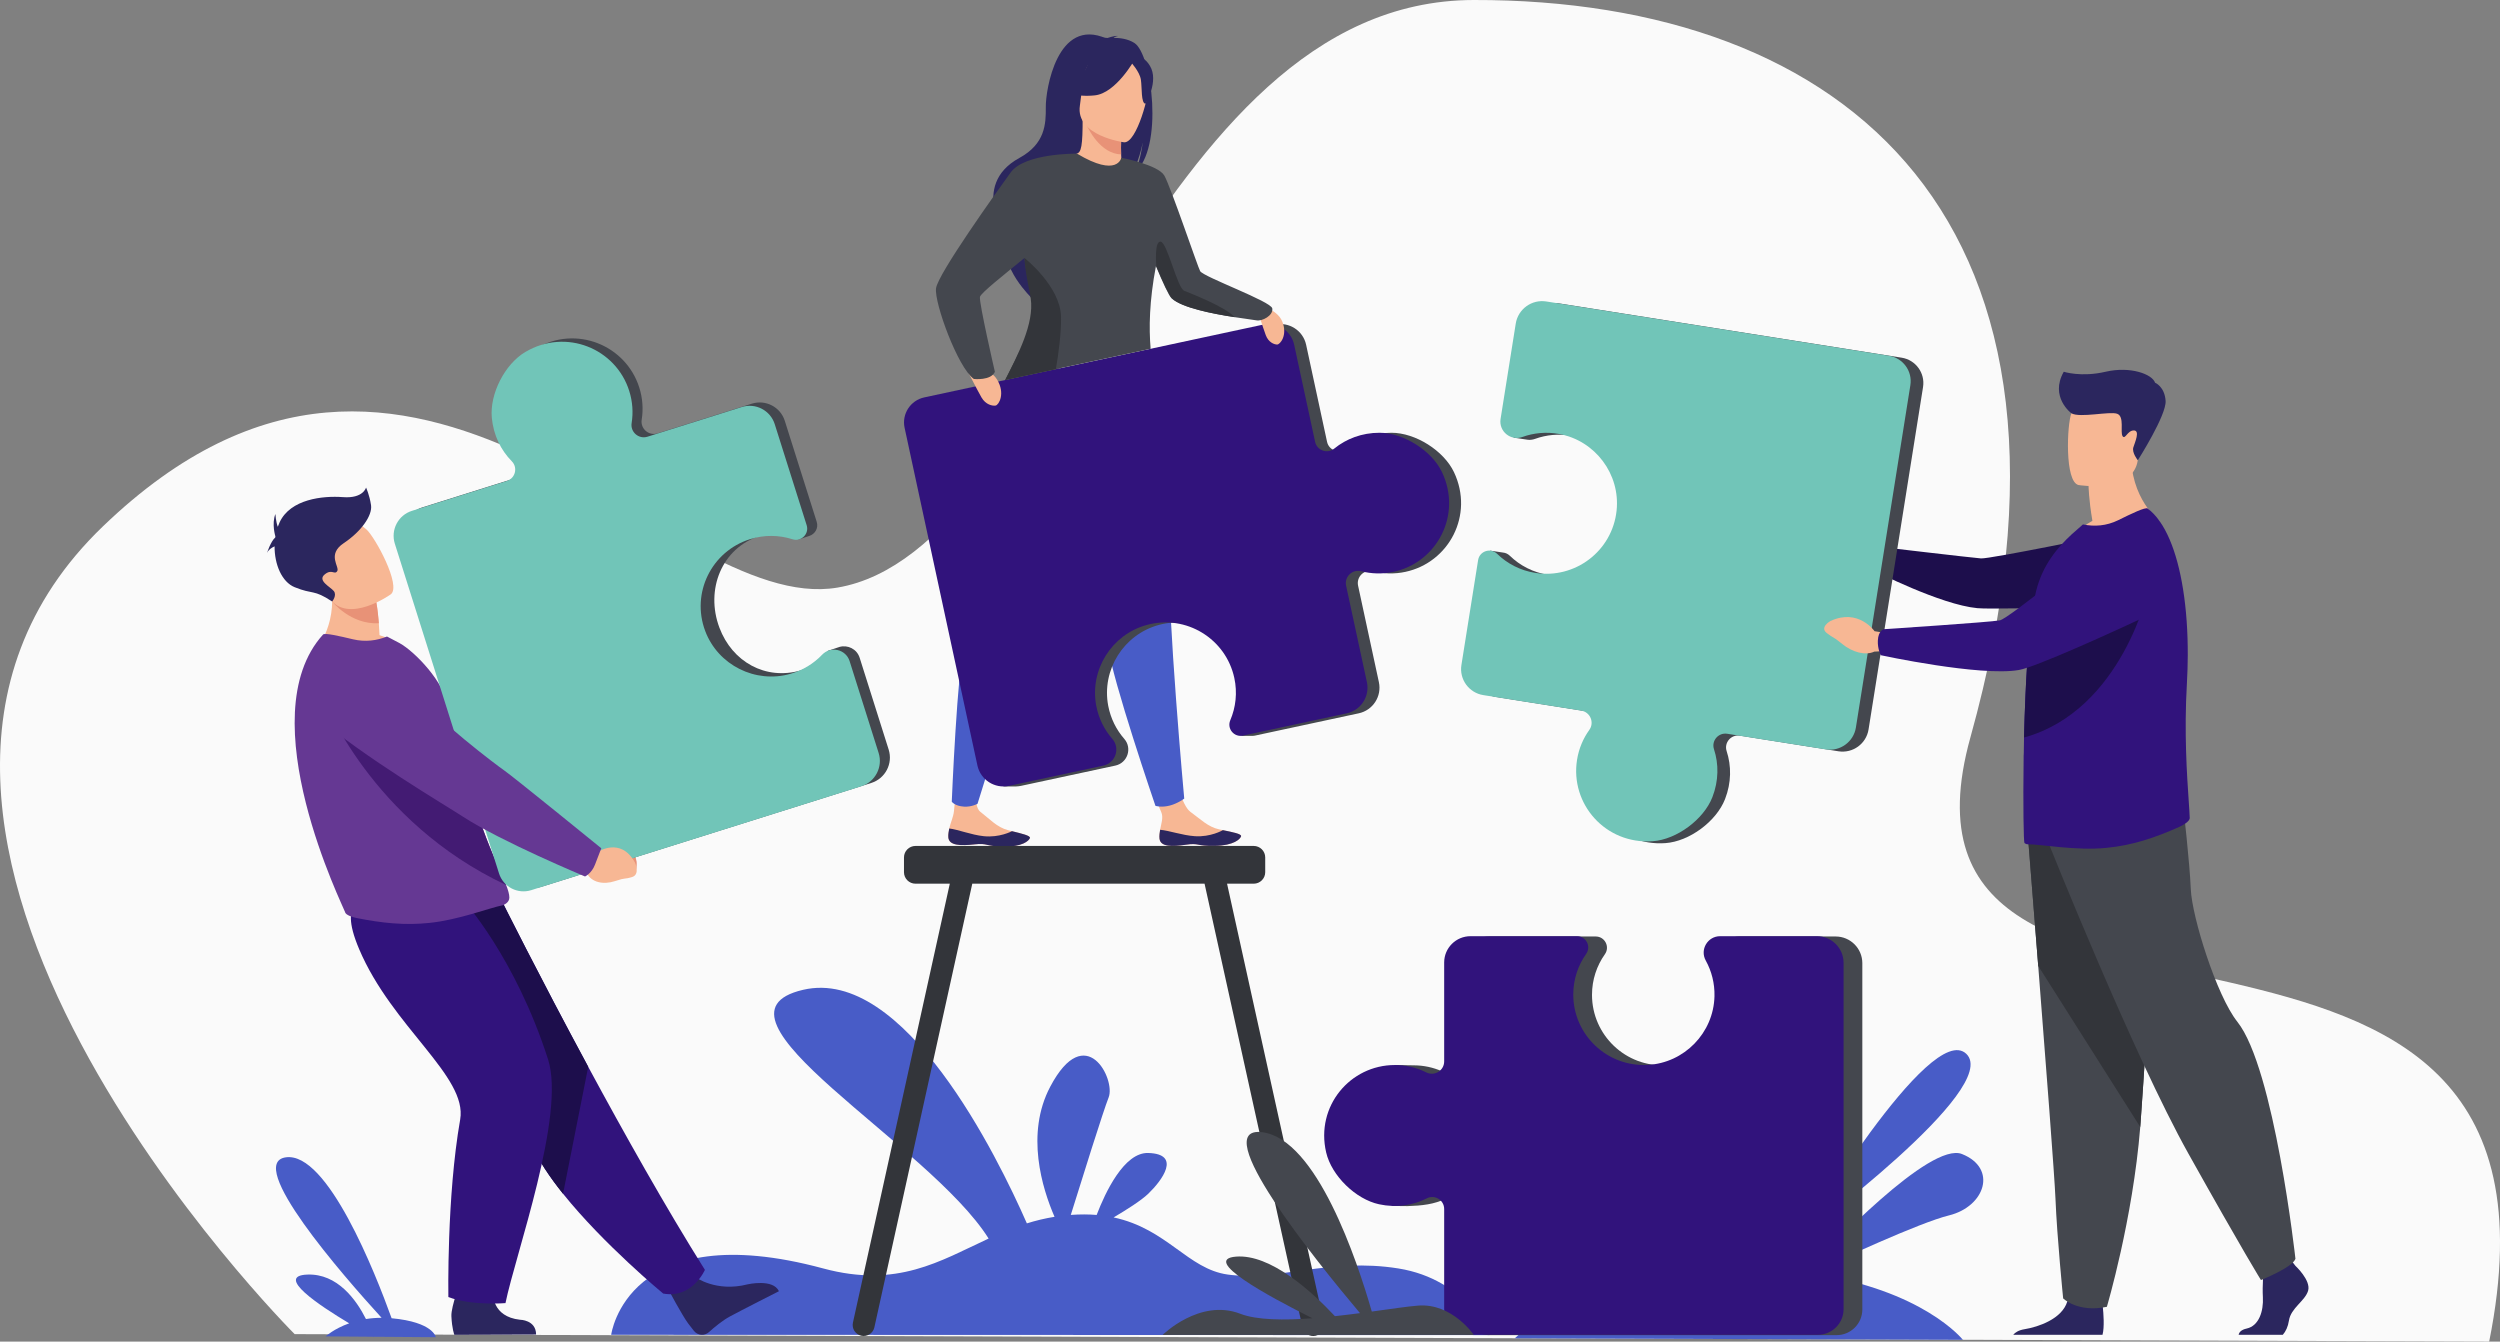<svg width="505" height="271" viewBox="0 0 505 271" fill="none" xmlns="http://www.w3.org/2000/svg">
<rect x="0" y="0" width="505" height="271" fill="#808080" stroke="none"/>
<g clip-path="url(#clip0_6_428)">
<path d="M59.52 269.494C59.52 269.494 -42.7 167.387 20.78 106.336C84.26 45.286 134.432 124.54 169.13 118.701C213.049 111.311 232.043 0.106 297.701 -0C372.406 -0.121 427.238 43.955 398.031 148.921C376.489 226.341 524.562 162.941 502.814 271L59.52 269.494Z" fill="#FAFAFA"/>
<path d="M282.469 256.227C268.574 253.996 258.083 258.854 247.995 257.458C239.95 256.344 235.758 248.22 224.947 245.919C227.518 244.406 230.514 242.513 231.946 241.137C234.728 238.462 238.725 233.113 231.946 232.902C227.07 232.75 223.272 240.858 221.523 245.419C219.922 245.286 218.19 245.275 216.301 245.413C218.533 238.234 222.884 224.342 223.948 221.673C225.397 218.041 219.312 205.933 212.142 219.522C207.114 229.053 210.529 240.068 213.016 245.796C211.051 246.112 209.197 246.569 207.426 247.121C201.5 233.63 182.651 195.163 162.217 199.944C139.941 205.155 187.666 231.013 199.701 250.187C189.868 254.736 181.229 260.261 166.294 256.227C126.604 245.503 123.456 269.632 123.456 269.632L300.822 269.691C300.826 269.691 296.365 258.459 282.469 256.227Z" fill="#485CC7"/>
<path d="M234.219 169.404C234.402 171.108 236.817 171.047 239.546 170.638C242.275 170.23 241.57 170.946 245.408 170.872C249.247 170.798 250.527 169.488 250.694 168.936C250.844 168.446 248.982 168.097 246.989 167.683C246.738 167.632 246.487 167.576 246.235 167.523C243.986 167.031 242.456 165.415 240.501 164.024C238.648 162.708 237.4 156.672 237.4 156.672L231.944 156.639C231.944 156.639 233.658 162.098 234.552 163.996C235.078 165.111 234.517 166.545 234.342 167.622C234.248 168.204 234.153 168.803 234.219 169.404Z" fill="#F7B794"/>
<path d="M239.548 170.637C242.277 170.228 241.572 170.944 245.411 170.87C249.249 170.796 250.53 169.486 250.696 168.934C250.846 168.444 248.984 168.095 246.991 167.681L246.968 167.718C246.968 167.718 244.541 169.123 241.373 168.912C238.79 168.739 236.126 167.753 234.343 167.62C234.248 168.204 234.156 168.803 234.219 169.402C234.402 171.106 236.817 171.045 239.548 170.637Z" fill="#2B265E"/>
<path d="M191.562 169.133C191.681 170.842 194.096 170.872 196.839 170.567C199.582 170.261 198.851 170.95 202.687 171.02C206.526 171.09 207.856 169.831 208.043 169.283C208.211 168.797 206.364 168.381 204.387 167.89C204.138 167.829 203.89 167.765 203.639 167.702C201.411 167.125 199.942 165.454 198.041 163.992C196.239 162.605 197.723 156.856 197.723 156.856L193.582 154.906C193.582 154.906 193.013 160.831 192.704 163.827C192.579 165.054 191.967 166.287 191.749 167.355C191.636 167.938 191.519 168.53 191.562 169.133Z" fill="#F7B794"/>
<path d="M196.839 170.567C199.583 170.261 198.851 170.95 202.688 171.02C206.526 171.09 207.856 169.83 208.043 169.283C208.211 168.797 206.364 168.38 204.387 167.89L204.362 167.927C204.362 167.927 201.884 169.24 198.726 168.91C196.151 168.641 193.527 167.556 191.749 167.355C191.634 167.935 191.517 168.53 191.56 169.131C191.679 170.842 194.096 170.872 196.839 170.567Z" fill="#2B265E"/>
<path d="M200.863 83.815C200.863 83.815 199.716 89.356 198.568 117.462C198.568 117.462 196.437 122.665 194.893 129.029C193.348 135.391 192.257 161.943 192.257 161.943C192.257 161.943 192.873 162.829 194.743 162.941C196.27 163.034 197.46 162.365 197.46 162.365C197.46 162.365 208.201 127.59 213.431 114.091C218.659 100.589 221.723 81.313 221.723 81.313L200.863 83.815Z" fill="#485CC7"/>
<path d="M213.78 86.188C213.78 86.188 214.627 91.783 223.299 118.547C223.299 118.547 223.106 124.165 223.864 130.668C224.622 137.172 233.399 162.777 233.399 162.777C233.399 162.777 234.564 163.181 236.315 162.72C237.94 162.291 239.215 161.315 239.215 161.315C239.215 161.315 235.851 124.719 236.07 110.245C236.292 95.774 232.478 76.629 232.478 76.629L213.78 86.188Z" fill="#485CC7"/>
<path d="M229.139 8.676C227.781 7.812 226.108 7.642 224.931 7.652C225.249 7.357 225.847 7.273 225.847 7.273C225.126 7.129 223.466 7.767 223.466 7.767C213.546 3.372 211.212 18.157 211.251 21.621C211.29 25.085 211.115 29.062 205.912 31.906C195.672 37.505 203.522 48.562 203.522 48.562C201.679 53.841 208.503 60.307 208.503 60.307C208.388 57.504 221.281 39.644 228.233 35.569C229.992 33.243 230.787 29.019 230.849 28.686C230.397 32.044 229.725 33.908 229.154 34.946C235.117 29.997 232.744 10.962 229.139 8.676Z" fill="#2B265E"/>
<path d="M226.98 33.656C227.015 33.672 223.727 35.374 221.254 34.7C218.928 34.068 217.408 31.055 217.44 31.049C218.425 30.854 218.71 29.503 218.69 23.698L219.136 23.787L226.355 25.214L226.624 25.265C226.624 25.265 226.453 27.618 226.447 29.833C226.445 30.302 226.454 30.764 226.47 31.197C226.517 32.483 226.659 33.506 226.98 33.656Z" fill="#F7B794"/>
<path d="M226.445 29.833C226.443 30.302 226.451 30.764 226.468 31.197C222.269 31.029 219.846 26.235 218.934 24.133L226.352 25.214L226.622 25.265C226.622 25.265 226.449 27.618 226.445 29.833Z" fill="#E89277"/>
<path d="M218.359 22.972C218.359 22.972 216.164 19.51 215.636 16.549C215.26 14.434 216.339 6.6 224.228 7.728C224.228 7.728 226.519 7.953 228.673 9.406C230.386 10.56 232.859 13.052 230.093 19.89L229.375 22.199L218.359 22.972Z" fill="#2B265E"/>
<path d="M227.061 28.748C227.061 28.748 217.233 27.452 218.135 21.354C219.039 15.257 218.377 10.983 224.692 11.553C231.007 12.123 231.878 14.629 232.074 16.738C232.269 18.846 229.643 28.928 227.061 28.748Z" fill="#F7B794"/>
<path d="M229.182 12.068C229.182 12.068 225.43 18.819 221.151 19.264C216.873 19.709 215.25 18.341 215.25 18.341C215.25 18.341 218.784 16.305 220.093 12.029C220.093 12.031 227.664 8.364 229.182 12.068Z" fill="#2B265E"/>
<path d="M228.43 12.55C228.43 12.55 230.197 14.445 230.454 16.069C230.711 17.694 230.454 20.922 231.404 20.952C231.404 20.952 234.153 16.391 232.289 13.305C230.313 10.031 228.43 12.55 228.43 12.55Z" fill="#2B265E"/>
<path d="M293.708 95.386C291.645 91.026 285.914 87.418 281.083 87.418C277.515 87.418 274.369 88.632 271.934 90.612C270.543 91.744 268.442 90.997 268.064 89.246L263.837 69.641C263.221 66.782 260.399 64.963 257.535 65.578L189.123 80.273C186.324 80.874 184.544 83.626 185.146 86.419L199.854 154.623C200.275 156.573 201.707 158.046 203.485 158.61L202.587 158.864H205.242L205.265 158.86C205.589 158.85 205.918 158.813 206.247 158.743L207.737 158.423L225.294 154.651C227.758 154.122 228.759 151.146 227.103 149.251C225.504 147.42 224.353 145.15 223.862 142.58C222.481 135.336 226.967 128.162 234.098 126.232C242.03 124.087 250.04 129.029 251.748 136.944C252.389 139.922 252.046 142.881 250.934 145.486C250.503 146.497 250.86 147.549 251.602 148.148L250.579 148.646L252.952 148.644C253.129 148.648 253.314 148.634 253.501 148.593L274.466 144.089C277.33 143.474 279.155 140.656 278.536 137.797L274.334 118.313C273.946 116.511 275.592 114.929 277.384 115.389C279.453 115.92 281.674 115.992 283.906 115.512C292.677 113.629 297.804 104.045 293.708 95.386Z" fill="#44474E"/>
<path d="M278.668 87.418C275.101 87.418 271.954 88.632 269.519 90.612C268.128 91.744 266.028 90.997 265.65 89.246L261.423 69.641C260.806 66.782 257.985 64.963 255.12 65.578L186.706 80.273C183.907 80.874 182.128 83.626 182.73 86.419L197.437 154.623C198.062 157.523 200.925 159.367 203.83 158.743L222.878 154.651C225.342 154.122 226.342 151.146 224.686 149.251C223.087 147.42 221.937 145.15 221.445 142.58C220.065 135.336 224.551 128.162 231.681 126.232C239.613 124.087 247.624 129.029 249.331 136.944C249.975 139.922 249.629 142.881 248.518 145.486C247.794 147.178 249.28 148.981 251.08 148.593L272.045 144.089C274.91 143.474 276.732 140.656 276.116 137.797L271.913 118.313C271.525 116.511 273.173 114.929 274.963 115.389C277.032 115.92 279.254 115.992 281.485 115.512C290.258 113.627 295.385 104.045 291.29 95.386C289.231 91.028 283.497 87.42 278.668 87.418Z" fill="#31137C"/>
<path d="M253.637 61.491C253.637 61.491 257.903 62.188 259.023 64.959C260.141 67.728 258.579 69.604 257.979 69.598C257.379 69.592 256.226 69.149 255.688 67.711C255.147 66.273 253.637 61.491 253.637 61.491Z" fill="#F7B794"/>
<path d="M194.891 73.847C194.891 73.847 199.681 73.841 201.405 76.667C203.127 79.494 201.761 81.823 201.103 81.926C200.446 82.026 199.108 81.75 198.257 80.277C197.406 78.805 194.891 73.847 194.891 73.847Z" fill="#F7B794"/>
<path d="M253.756 64.705C253.33 64.614 251.475 64.397 249.112 64.026C244.763 63.345 238.699 62.145 236.665 60.273C236.114 59.764 234.83 56.967 233.496 53.759C232.146 60.859 232.072 66.306 232.429 70.451L203.035 76.766C205.557 71.68 209.457 65.375 208.725 60.273C208.454 58.382 207.416 55.785 207.028 52.869C206.995 52.618 206.968 52.366 206.946 52.112C202.823 55.498 198.06 59.235 197.947 59.983C197.758 61.236 200.968 75.105 200.968 75.105C200.17 76.936 196.71 76.551 196.71 76.551C193.465 74.239 188.696 61.138 189.078 58.236C189.46 55.334 201.286 38.793 204.151 34.841C206.979 30.936 217.303 31.033 217.551 31.035H217.553C217.556 31.035 217.556 31.035 217.558 31.035C225.767 35.955 226.507 31.865 226.507 31.865C226.507 31.865 233.915 33.272 235.187 35.454C236.461 37.639 242.043 54.2 242.437 54.784C243.263 56.005 256.758 60.884 257.001 62.297C257.245 63.708 254.964 64.961 253.756 64.705Z" fill="#44474E"/>
<path d="M213.285 74.573L203.035 76.766C205.587 71.694 208.941 65.379 208.208 60.307C207.932 58.414 207.318 56.173 207.022 53.244C206.993 52.961 206.944 52.112 206.944 52.112C206.944 52.112 214.202 57.813 214.329 63.983C214.397 67.184 213.838 71.37 213.285 74.573Z" fill="#33353A"/>
<path d="M249.385 64.063C244.983 63.38 238.845 62.182 236.786 60.307C236.227 59.799 234.928 56.997 233.578 53.785C233.578 53.785 233.105 48.623 234.458 48.816C235.81 49.009 237.799 58.164 239.219 58.742C240.489 59.263 247.513 61.954 249.385 64.063Z" fill="#33353A"/>
<path d="M466.237 260.729C465.617 262.815 462.752 264.207 462.366 266.757C462.177 268.001 461.712 268.969 461.123 269.634H452.204C452.292 269.144 452.685 268.617 453.844 268.362C456.32 267.821 457.255 264.825 457.101 262.044C457.037 260.877 457.066 259.548 457.124 258.397C457.202 256.803 457.333 255.552 457.333 255.552L462.598 254.316L463.151 255.025L463.681 255.706C463.681 255.706 466.856 258.643 466.237 260.729Z" fill="#2B265E"/>
<path d="M424.704 269.634H406.66C407.069 269.156 407.761 268.695 408.934 268.504C411.711 268.055 416.519 266.445 417.592 262.903C417.627 262.79 417.658 262.673 417.685 262.554C418.535 258.768 424.731 263.713 424.731 263.713C424.731 263.713 424.749 263.865 424.778 264.123C424.887 265.19 425.13 268.081 424.704 269.634Z" fill="#2B265E"/>
<path d="M409.672 169.309C409.672 169.309 410.613 181.024 411.719 195.106C413.221 214.235 415.029 237.732 415.208 242.182C415.516 249.912 416.757 262.275 416.757 262.275C416.757 262.275 419.698 265.212 425.586 263.975C425.586 263.975 430.83 246.325 432.33 227.652C432.353 227.346 432.377 227.036 432.4 226.729C433.793 207.719 435.961 167.687 435.961 167.687L409.672 169.309Z" fill="#44474E"/>
<path d="M409.672 169.309C409.672 169.309 410.613 181.024 411.719 195.106L432.328 227.652C432.351 227.346 432.375 227.036 432.398 226.729C433.791 207.719 435.959 167.687 435.959 167.687L409.672 169.309Z" fill="#33353A"/>
<path d="M413.969 170.7C413.969 170.7 430.927 213.127 442.077 233.064C453.227 253.001 456.713 258.567 456.713 258.567C456.713 258.567 463.101 256.018 463.681 254.279C463.681 254.279 459.417 215.787 451.949 206.404C447.73 201.103 442.774 185.192 442.542 179.628C442.309 174.063 441.031 163.052 441.031 163.052L413.969 170.7Z" fill="#44474E"/>
<path d="M422.666 105.21C421.912 100.768 421.889 98.134 421.889 98.134L430.493 91.215C430.172 100.731 436.282 105.306 436.282 105.306C436.282 105.306 424.817 110.938 418.19 108.852C418.19 108.852 419.822 106.771 422.666 105.21Z" fill="#F7B794"/>
<path d="M419.863 97.976C419.863 97.976 430.807 99.791 431.835 92.97C432.862 86.149 434.967 81.791 428.023 80.343C421.079 78.895 419.324 81.294 418.426 83.487C417.528 85.683 417.041 97.33 419.863 97.976Z" fill="#F7B794"/>
<path d="M381.421 112.038L379.09 110.599C379.09 110.599 376.185 106.318 371.222 108.978C371.222 108.978 369.255 110.229 370.575 111.277C371.894 112.325 371.538 111.733 373.367 113.25C375.194 114.768 377.559 115.31 379.084 114.473L381.04 114.288L381.421 112.038Z" fill="#A16D3C"/>
<path d="M378.653 112.485C379.253 110.61 379.538 110.446 379.538 110.446C379.538 110.446 398.384 112.669 400.16 112.8C401.937 112.932 426.609 107.858 426.609 107.858L438.259 121.976C438.259 121.976 403.91 123.268 399.416 122.848C391.987 122.153 378.517 115.251 378.517 115.251C378.517 115.251 378.182 113.957 378.653 112.485Z" fill="#1D0E4C"/>
<path d="M442.324 165.218C442.357 165.946 440.852 166.746 440.199 167.039C435.279 169.24 430.699 170.77 425.522 171.266C419.382 171.893 412.126 170.515 409.637 170.548C409.37 170.548 409.14 170.45 408.941 170.284C408.774 170.15 408.641 162.666 408.774 153.228C408.774 152.863 408.774 152.465 408.807 152.1V151.969C408.817 150.986 408.832 149.988 408.854 148.979C408.916 146.22 409.021 143.388 409.14 140.574C409.321 136.425 409.567 132.348 409.909 128.736C410.266 124.964 410.72 121.695 411.298 119.38C412.625 114.047 415.679 110.536 418.466 107.952L420.755 105.934C423.044 106.397 425.467 106.264 427.89 105.073C430.51 103.78 433.366 102.39 433.828 102.72C437.367 105.36 439.749 111.35 440.97 118.965C441.627 123.063 441.948 127.631 441.929 132.399C441.921 134.228 441.865 136.084 441.759 137.959C441.167 148.015 441.775 156.735 442.122 161.801C442.223 163.261 442.301 164.42 442.324 165.218Z" fill="#31137C"/>
<path d="M384.137 72.252L314.915 61.279C311.973 60.812 309.207 62.816 308.74 65.752L305.676 85.008C305.534 85.901 305.761 88.407 305.761 88.407L308.255 88.778C308.397 88.809 308.541 88.831 308.687 88.842C309.139 88.879 309.609 88.821 310.08 88.653C312.375 87.824 314.917 87.572 317.505 88.046C324.792 89.379 329.888 96.165 329.113 103.518C328.25 111.697 320.719 117.382 312.686 116.109C309.665 115.629 307.016 114.236 304.978 112.255C304.583 111.871 304.106 111.668 303.627 111.619L301.018 111.227L297.767 134.717C297.306 137.612 299.285 140.334 302.187 140.796L321.962 143.929C323.791 144.218 324.677 146.329 323.598 147.832C322.35 149.571 321.479 151.618 321.121 153.874C319.71 162.742 326.83 170.997 336.425 170.31C341.256 169.964 346.71 165.921 348.461 161.413C349.753 158.085 349.755 154.709 348.781 151.721C348.224 150.012 349.686 148.322 351.463 148.605L371.361 151.76C374.263 152.219 376.988 150.246 377.448 147.35L388.455 78.189C388.905 75.359 386.971 72.701 384.137 72.252Z" fill="#44474E"/>
<path d="M434.081 118.762C434.081 118.762 428.775 143.474 408.854 148.981C408.916 146.222 409.021 143.39 409.14 140.576C409.321 136.427 409.568 132.35 409.909 128.738C410.264 128.556 410.599 128.412 410.903 128.312C417.664 126.088 434.081 118.762 434.081 118.762Z" fill="#1D0E4C"/>
<path d="M345.902 161.028C347.195 157.699 347.197 154.323 346.223 151.335C345.666 149.627 347.127 147.937 348.904 148.22L368.803 151.374C371.704 151.834 374.429 149.858 374.89 146.965L385.894 77.804C386.344 74.975 384.41 72.317 381.576 71.868L312.355 60.896C309.412 60.43 306.646 62.432 306.18 65.369L303.116 84.625C302.719 87.117 305.144 89.127 307.522 88.269C309.817 87.441 312.359 87.189 314.944 87.662C322.231 88.996 327.327 95.782 326.553 103.134C325.689 111.314 318.16 116.999 310.125 115.725C307.102 115.245 304.456 113.853 302.417 111.871C301.094 110.583 298.868 111.318 298.578 113.139L295.206 134.333C294.746 137.229 296.725 139.951 299.626 140.412L319.401 143.546C321.232 143.835 322.116 145.945 321.037 147.449C319.79 149.188 318.918 151.235 318.561 153.491C317.149 162.359 324.27 170.614 333.864 169.927C338.697 169.578 344.151 165.534 345.902 161.028Z" fill="#71C5B8"/>
<path d="M381.501 127.969L378.655 127.499C378.655 127.499 375.41 122.813 369.754 125.442C369.754 125.442 367.512 126.693 368.994 127.866C370.478 129.038 370.083 128.391 372.136 130.088C374.189 131.784 376.865 132.458 378.603 131.63L380.823 131.515L381.501 127.969Z" fill="#F7B794"/>
<path d="M379.324 129.413C379.417 127.323 380.533 127.099 380.533 127.099C380.533 127.099 402.091 125.676 403.951 125.317C405.811 124.956 422.982 110.758 422.982 110.758C422.982 110.758 429.622 104.802 434.274 106.812C438.316 108.559 439.582 112.005 439.786 115.173C440.028 118.949 437.895 122.481 434.459 124.081C426.747 127.676 411.324 134.731 407.812 135.34C399.995 136.696 379.904 132.352 379.904 132.352C379.904 132.352 379.252 131.056 379.324 129.413Z" fill="#31137C"/>
<path d="M418.426 83.489C418.426 83.489 413.984 80.201 416.881 75.092C416.881 75.092 420.377 76.249 425.341 75.092C430.306 73.936 434.749 75.574 435.328 77.309C435.328 77.309 437.26 78.08 437.453 80.972C437.646 83.864 431.837 92.972 431.837 92.972C431.837 92.972 430.596 91.43 430.935 90.37C431.272 89.309 432.334 86.949 431.032 86.949C429.729 86.949 429.293 88.876 428.763 88.105C428.233 87.334 429.199 84.106 427.653 83.575C426.104 83.046 420.165 84.465 418.426 83.489Z" fill="#2B265E"/>
<path d="M267.433 267.173L247.866 178.506H253.252C254.528 178.506 255.574 177.464 255.574 176.19V173.196C255.574 171.922 254.53 170.88 253.252 170.88H184.926C183.65 170.88 182.604 171.922 182.604 173.196V176.19C182.604 177.464 183.648 178.506 184.926 178.506H191.86L172.292 267.173C172.029 268.365 172.788 269.556 173.98 269.819C175.169 270.083 176.359 269.322 176.622 268.131L196.401 178.506H243.322L263.101 268.131C263.364 269.322 264.554 270.083 265.744 269.819C266.938 269.556 267.696 268.365 267.433 267.173Z" fill="#33353A"/>
<path d="M397.19 212.873C389.949 205.935 363.875 249.715 363.875 249.715C363.875 249.715 404.434 219.813 397.19 212.873Z" fill="#485CC7"/>
<path d="M396.321 233.113C389.909 230.554 369.419 252.113 364.804 257.093C361.273 256.625 357.4 256.319 353.154 256.246C320.708 255.667 305.991 270.335 305.991 270.335L396.502 270.643C396.502 270.643 388.483 260.483 365.739 257.222C371.296 254.603 387.735 246.973 393.713 245.505C400.957 243.725 403.565 236.003 396.321 233.113Z" fill="#485CC7"/>
<path d="M370.792 189.17H351.258C348.73 189.17 347.121 191.876 348.344 194.084C349.523 196.217 345.37 214.692 336.62 215.174C328.392 215.627 321.584 209.075 321.584 200.957C321.584 197.903 322.548 195.073 324.188 192.755C325.254 191.248 324.18 189.17 322.332 189.17H300.831C297.892 189.17 295.509 191.547 295.509 194.482C295.509 194.482 293.561 217.516 291.902 216.69C290.194 215.838 288.292 215.32 286.28 215.215H286.261C286.021 215.203 285.78 215.197 285.536 215.197C285.291 215.197 281.753 215.137 281.753 215.137L281.216 243.602L284.291 243.635C287.213 243.548 289.751 243.274 292.007 242.127C293.61 241.311 295.511 242.484 295.511 244.281V264.388C295.511 267.319 297.892 269.696 300.829 269.696H370.994C373.865 269.696 376.191 267.374 376.191 264.509V194.554C376.189 191.58 373.772 189.17 370.792 189.17Z" fill="#44474E"/>
<path d="M278.578 243.265C282.075 244.018 285.415 243.489 288.22 242.062C289.823 241.245 291.723 242.418 291.723 244.215V264.322C291.723 267.253 294.105 269.63 297.042 269.63H367.206C370.077 269.63 372.403 267.308 372.403 264.443V194.495C372.403 191.521 369.987 189.109 367.007 189.109H347.473C344.945 189.109 343.336 191.814 344.559 194.023C345.738 196.156 346.388 198.623 346.324 201.244C346.147 208.636 340.233 214.725 332.835 215.112C324.607 215.545 317.799 209.013 317.799 200.896C317.799 197.842 318.763 195.011 320.403 192.694C321.469 191.186 320.394 189.109 318.547 189.109H297.046C294.107 189.109 291.723 191.486 291.723 194.421V214.403C291.723 216.253 289.775 217.455 288.117 216.628C286.2 215.672 284.038 215.135 281.751 215.135C272.754 215.135 265.701 223.447 267.886 232.798C268.985 237.504 273.843 242.248 278.578 243.265Z" fill="#31137C"/>
<path d="M75.422 270.024L88.033 270.116C88.033 270.116 87.595 267.07 79.106 266.285C75.816 257.16 66.147 232.617 57.751 233.778C49.461 234.924 69.094 257.441 77.08 266.195C75.95 266.197 74.898 266.289 73.924 266.445C72 262.622 68.184 257.218 62.062 257.464C55.546 257.726 64.423 263.664 70.535 267.31C67.44 268.418 65.767 269.952 65.767 269.952L75.278 270.022C75.389 270.083 75.45 270.116 75.45 270.116C75.45 270.116 75.44 270.083 75.422 270.024Z" fill="#485CC7"/>
<path d="M120.477 168.323L122.343 169.834C122.343 169.834 127.447 168.007 128.598 174.061C128.598 174.061 128.904 176.641 127.266 176.645C125.629 176.649 126.305 176.362 123.987 176.432C121.669 176.502 119.745 175.279 119.406 173.403L118.296 171.811L120.477 168.323Z" fill="#E89277"/>
<path d="M120.265 171.567C121.753 170.017 121.633 168.87 121.633 168.87C121.633 168.87 104.396 154.785 102.648 153.638C101.456 152.857 88.762 141.624 82.827 134.776C79.885 131.38 76.237 132.698 72.066 133.892L68.63 134.876C64.481 136.064 63.402 141.854 66.807 144.667C76.393 152.592 92.338 161.503 95.322 163.378C102.728 168.027 117.228 173.555 117.228 173.555C117.228 173.555 118.987 172.9 120.265 171.567Z" fill="#431B73"/>
<path d="M140.44 257.958C140.44 257.958 144.624 261.086 151.034 259.433C151.034 259.433 156.202 258.258 157.336 260.83C157.336 260.83 149.41 264.847 147.405 265.947C145.892 266.775 144.316 268.082 143.2 269.093C142.319 269.893 140.942 269.784 140.19 268.861C139.84 268.432 139.442 267.924 139.004 267.333C137.781 265.68 134.933 260.341 134.933 260.341L140.44 257.958Z" fill="#2B265E"/>
<path d="M142.393 256.514C142.393 256.514 139.845 262.376 133.965 261.299C133.965 261.299 121.966 251.41 113.736 241.137C111.063 237.8 108.788 234.424 107.45 231.333C101.992 218.722 87.262 199.913 77.895 190.38L101.328 181.92C101.328 181.92 108.833 196.988 118.82 215.498C126.019 228.831 134.502 243.955 142.393 256.514Z" fill="#31137C"/>
<path d="M118.82 215.496L113.736 241.137C111.063 237.8 108.788 234.424 107.45 231.333C101.992 218.722 87.262 199.913 77.895 190.38L101.328 181.92C101.328 181.918 108.835 196.986 118.82 215.496Z" fill="#1D0E4C"/>
<path d="M99.606 261.285C99.606 261.285 99.352 265.963 105.034 266.587C105.034 266.587 108.28 266.603 108.291 269.581L91.777 269.632C91.777 269.632 91.298 268.43 91.181 265.858C91.093 263.883 93.098 258.719 93.098 258.719L99.606 261.285Z" fill="#2B265E"/>
<path d="M93.643 181.919C93.643 181.919 104.082 193.367 110.707 213.991C114.312 225.211 104.099 253.424 102.107 263.227C102.107 263.227 95.256 263.807 90.571 262.001C90.571 262.001 90.215 241.754 92.954 226.151C94.487 217.418 79.211 207.473 72.534 191.693C67.993 180.959 73.519 181.139 80.308 180.883L93.643 181.919Z" fill="#31137C"/>
<path d="M81.592 130.844C75.785 134.118 63.895 131.099 63.895 131.099C63.895 131.099 68.724 125.59 66.529 116.716L71.09 119.027L75.989 121.511C75.989 121.511 76.305 123.078 76.525 125.891C76.58 126.615 76.632 127.425 76.667 128.309C79.648 129.214 81.592 130.844 81.592 130.844Z" fill="#F7B794"/>
<path d="M102.89 181.328C102.89 182.347 101.715 182.835 101.464 182.884C99.121 183.311 92.58 185.85 86.689 186.432C81.728 186.951 77.121 186.459 72.061 185.444C71.391 185.308 69.817 184.886 69.707 184.246C69.567 183.547 50.186 144.815 65.253 128.18C65.607 127.791 68.58 128.492 71.301 129.136C73.812 129.731 76.116 129.398 78.173 128.576L80.723 129.915C83.855 131.656 89.781 137.846 90.474 142.701C90.825 145.17 92.241 146.999 92.65 149.171C92.802 149.975 92.958 150.761 93.117 151.524C93.425 153.025 93.743 154.452 94.07 155.81C94.956 159.483 95.891 162.644 96.809 165.376C97.788 168.276 98.745 170.687 99.602 172.706C100.714 175.323 101.651 177.277 102.239 178.776C102.652 179.83 102.89 180.657 102.89 181.328Z" fill="#653893"/>
<path d="M102.239 178.777C74.881 165.913 65.408 141.212 65.408 141.212C65.408 141.212 87.634 149.395 93.117 151.526C93.425 153.027 93.744 154.455 94.07 155.812C94.956 159.486 95.891 162.646 96.81 165.378C97.788 168.278 98.745 170.69 99.602 172.708C100.714 175.323 101.651 177.277 102.239 178.777Z" fill="#431B73"/>
<path d="M179.512 151.417L173.653 132.873C173.084 131.072 171.216 130.219 169.586 130.676L169.582 130.678C169.496 130.703 169.409 130.732 169.325 130.764L167.27 131.449C167.27 131.449 164.054 134.756 161.744 135.422C154.647 137.471 147.91 133.697 145.321 126.79C142.44 119.109 145.784 110.674 153.518 108.237C156.165 107.405 161.375 108.957 161.375 108.957L163.466 108.264C164.603 107.919 165.382 106.697 164.977 105.411L158.526 85C157.645 82.211 154.663 80.663 151.868 81.542L132.825 87.537C131.062 88.093 129.331 86.602 129.623 84.781C129.96 82.675 129.823 80.462 129.136 78.29C126.438 69.75 116.4 65.547 108.143 70.427C103.985 72.883 100.924 78.915 101.372 83.716C101.704 87.26 103.209 90.273 105.412 92.509C106.671 93.786 106.123 95.942 104.409 96.481L85.246 102.513C82.451 103.393 80.902 106.367 81.781 109.154L102.831 175.762C103.692 178.485 106.603 179.999 109.332 179.139L175.998 158.157C178.834 157.262 180.406 154.247 179.512 151.417Z" fill="#44474E"/>
<path d="M99.346 84.389C99.679 87.933 101.183 90.946 103.386 93.181C104.643 94.459 104.097 96.615 102.383 97.154L83.22 103.186C80.426 104.065 78.876 107.039 79.756 109.829L100.803 176.436C101.664 179.162 104.576 180.673 107.305 179.814L173.97 158.831C176.806 157.939 178.378 154.922 177.484 152.094L171.623 133.549C170.865 131.15 167.803 130.434 166.066 132.257C164.387 134.017 162.232 135.373 159.712 136.101C152.615 138.15 145.038 134.362 142.449 127.456C139.568 119.775 143.751 111.352 151.488 108.918C154.398 108.001 157.384 108.069 160.086 108.93C161.841 109.49 163.502 107.847 162.947 106.092L156.496 85.679C155.615 82.89 152.635 81.341 149.838 82.221L130.793 88.216C129.03 88.77 127.299 87.281 127.591 85.46C127.928 83.353 127.791 81.14 127.104 78.966C124.406 70.424 114.367 66.224 106.113 71.103C101.96 73.556 98.896 79.59 99.346 84.389Z" fill="#71C5B8"/>
<path d="M118.245 171.321L120.608 172.187C120.608 172.187 125.343 168.846 128.289 174.279C128.289 174.279 129.356 176.652 127.669 177.166C125.982 177.681 126.594 177.197 124.223 177.985C121.851 178.772 119.515 178.206 118.619 176.514L117.012 175.337L118.245 171.321Z" fill="#F7B794"/>
<path d="M120.189 174.658C121.062 172.382 121.463 171.352 121.463 171.352C121.463 171.352 103.599 156.821 101.78 155.574C100.539 154.725 88.193 145.515 82.172 138.334C79.186 134.774 74.478 133.146 69.924 134.099L66.174 134.885C61.647 135.832 60.175 141.552 63.687 144.557C73.58 153.021 90.264 162.837 93.376 164.879C101.098 169.947 118.179 177.052 118.179 177.052C118.179 177.052 119.502 176.444 120.189 174.658Z" fill="#653893"/>
<path d="M76.525 125.894C70.814 126.213 67.099 121.507 67.099 121.507C67.099 121.507 69.682 120.079 71.089 119.029L75.988 121.513C75.988 121.511 76.305 123.078 76.525 125.894Z" fill="#E89277"/>
<path d="M78.958 120.04C78.958 120.04 70.305 126.238 66.519 120.801C62.734 115.364 59.07 112.501 64.434 108.313C69.799 104.125 72.329 105.448 74.032 106.957C75.74 108.465 81.112 118.289 78.958 120.04Z" fill="#F7B794"/>
<path d="M74.949 102.045C74.638 99.956 73.94 98.485 73.94 98.485C73.94 98.485 73.397 100.731 69.285 100.421C65.173 100.111 58.659 100.825 56.487 105.499C56.349 105.797 56.226 106.104 56.115 106.416C55.722 105.38 55.628 103.826 55.628 103.826C54.847 105.838 55.628 108.356 55.628 108.356C55.615 108.43 55.607 108.504 55.595 108.578C54.689 109.343 53.926 111.724 53.926 111.724C54.2 111.061 54.867 110.627 55.463 110.36C55.445 113.998 56.922 117.555 59.518 118.613C63.313 120.161 63.282 118.98 67.099 121.507C67.099 121.507 68.122 120.239 67.423 119.388C66.725 118.537 64.088 117.298 65.561 116.059C67.035 114.821 67.577 116.213 68.122 115.362C68.665 114.511 65.95 112.033 69.441 109.712C72.933 107.388 75.259 104.135 74.949 102.045Z" fill="#2B265E"/>
<path d="M297.72 269.665C297.72 269.665 293.345 263.209 286.495 263.729C284.414 263.887 281.031 264.394 277.102 264.933C274.139 254.615 265.972 230.084 254.956 228.704C243.705 227.293 265.722 254.574 274.722 265.253C273.08 265.469 271.375 265.68 269.655 265.866C264.889 260.786 256.583 253.262 249.648 253.84C242.696 254.42 255.712 261.594 265.107 266.287C259.343 266.718 253.877 266.67 250.535 265.38C242.355 262.224 234.835 269.663 234.835 269.663H297.72V269.665Z" fill="#44474E"/>
</g>
<defs>
<clipPath id="clip0_6_428">
<rect width="505" height="271" fill="white"/>
</clipPath>
</defs>
</svg>
